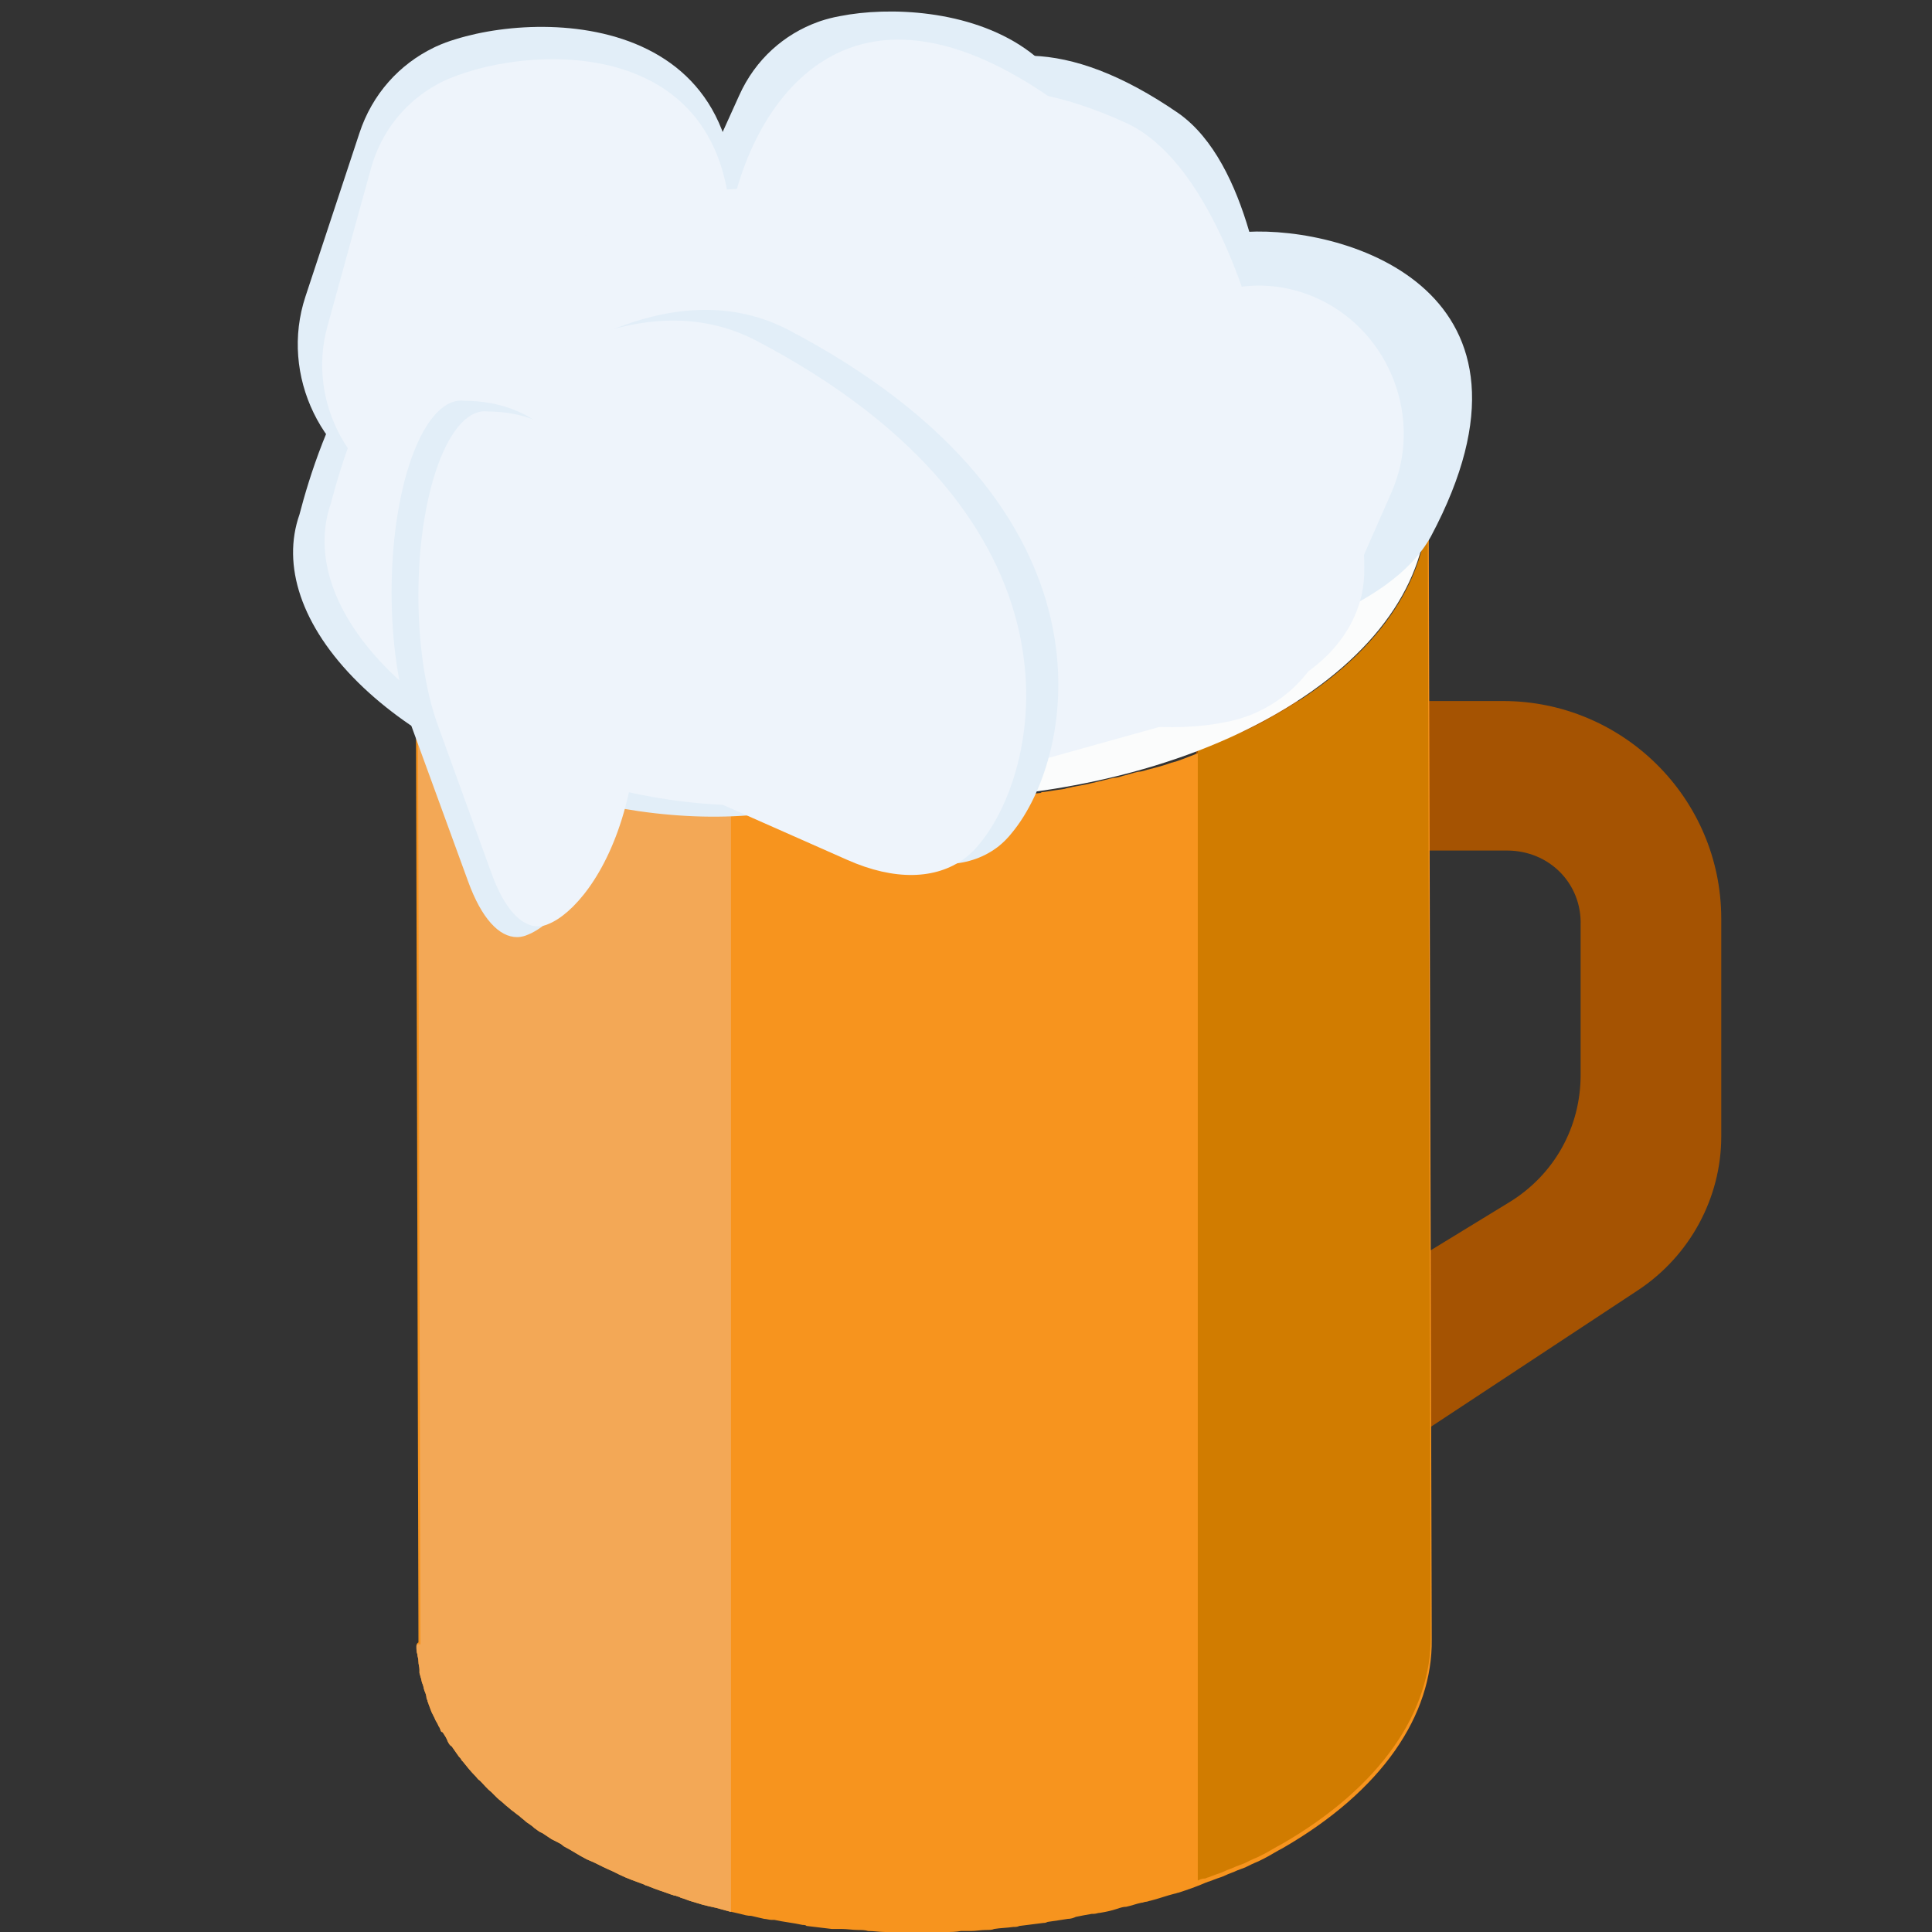 <svg width="100" height="100" viewBox="0 0 100 100" fill="none" xmlns="http://www.w3.org/2000/svg">
<rect x="0" y="0" width="100" height="100" fill="#333333" stroke="none"/>
<g clip-path="url(#clip0)">
<path d="M78.003 44.024H61.063L62.356 36.285H77.799C83.99 36.285 89.092 41.309 89.092 47.554V58.823C89.092 62.014 87.46 65.001 84.806 66.766L61.539 82.108L61.199 74.912C61.131 73.486 61.811 72.196 63.036 71.45L78.139 62.217C80.452 60.792 81.813 58.348 81.813 55.632V47.894C81.881 45.721 80.18 44.024 78.003 44.024Z" fill="#A55302"/>
<path d="M21.554 85.221C21.554 85.378 21.554 85.482 21.607 85.639C21.607 85.743 21.659 85.848 21.659 86.004C21.659 86.161 21.711 86.266 21.711 86.422C21.711 86.474 21.711 86.527 21.711 86.579C21.711 86.631 21.763 86.736 21.763 86.788C21.815 86.892 21.815 87.049 21.867 87.153C21.92 87.258 21.92 87.362 21.972 87.519C22.024 87.623 22.076 87.78 22.076 87.884C22.076 87.937 22.128 87.989 22.128 88.041C22.128 88.093 22.181 88.145 22.181 88.198C22.233 88.354 22.285 88.459 22.337 88.615C22.389 88.72 22.442 88.824 22.494 88.929C22.546 89.085 22.65 89.19 22.703 89.347C22.755 89.399 22.755 89.451 22.807 89.555C22.807 89.608 22.859 89.66 22.911 89.66C23.016 89.817 23.12 89.973 23.172 90.13C23.224 90.234 23.276 90.339 23.381 90.391C23.485 90.548 23.642 90.757 23.746 90.913C23.798 90.966 23.851 91.018 23.903 91.122C23.903 91.122 23.903 91.122 23.955 91.174C24.164 91.436 24.372 91.697 24.633 91.958C24.686 92.01 24.738 92.114 24.842 92.167C25.051 92.376 25.207 92.584 25.416 92.741C25.468 92.793 25.52 92.846 25.573 92.898C25.625 92.95 25.677 93.002 25.729 93.054C25.834 93.159 25.99 93.263 26.095 93.368C26.199 93.472 26.355 93.577 26.46 93.681C26.616 93.785 26.721 93.89 26.877 93.994C26.982 94.099 27.138 94.203 27.243 94.308C27.399 94.412 27.556 94.517 27.66 94.621C27.817 94.725 27.921 94.83 28.078 94.882C28.234 94.987 28.391 95.091 28.547 95.195C28.652 95.248 28.756 95.3 28.86 95.352C28.965 95.404 29.069 95.457 29.174 95.561C29.591 95.77 29.956 96.031 30.374 96.24C30.478 96.292 30.635 96.344 30.739 96.397C31.052 96.553 31.365 96.71 31.731 96.867C31.835 96.919 31.939 96.971 32.044 97.023C32.461 97.232 32.931 97.389 33.348 97.546C33.401 97.598 33.505 97.598 33.609 97.65C33.975 97.807 34.34 97.911 34.758 98.068C34.81 98.068 34.862 98.12 34.966 98.12C35.071 98.172 35.175 98.172 35.227 98.224C35.436 98.277 35.645 98.381 35.853 98.433C36.01 98.486 36.219 98.538 36.375 98.59C36.584 98.642 36.793 98.694 37.054 98.747C37.262 98.799 37.419 98.851 37.628 98.903C37.837 98.956 38.097 99.008 38.306 99.06C38.515 99.112 38.671 99.164 38.88 99.164C39.089 99.217 39.35 99.269 39.559 99.321C39.663 99.321 39.819 99.373 39.924 99.373C39.976 99.373 40.028 99.373 40.081 99.373C40.55 99.478 41.072 99.53 41.542 99.634C41.594 99.634 41.698 99.634 41.75 99.687C42.168 99.739 42.638 99.791 43.055 99.843C43.107 99.843 43.212 99.843 43.264 99.843C43.368 99.843 43.473 99.843 43.577 99.843C43.838 99.843 44.151 99.895 44.412 99.895C44.569 99.895 44.777 99.895 44.934 99.948C45.247 99.948 45.508 100 45.821 100C45.925 100 46.082 100 46.186 100C46.238 100 46.291 100 46.343 100C46.604 100 46.865 100 47.126 100C47.282 100 47.491 100 47.648 100C47.908 100 48.221 100 48.482 100C48.639 100 48.743 100 48.9 100H48.952C49.213 100 49.474 100 49.735 99.948C49.892 99.948 50.1 99.948 50.257 99.948C50.518 99.948 50.779 99.895 51.04 99.895C51.196 99.895 51.353 99.895 51.457 99.843C51.77 99.791 52.083 99.791 52.449 99.739C52.553 99.739 52.657 99.739 52.762 99.687C53.179 99.634 53.597 99.582 54.014 99.53C54.066 99.53 54.118 99.53 54.223 99.478C54.588 99.425 54.953 99.373 55.267 99.321C55.423 99.321 55.58 99.269 55.684 99.217C55.945 99.164 56.206 99.112 56.519 99.06C56.571 99.06 56.571 99.06 56.623 99.06C56.728 99.06 56.832 99.008 56.937 99.008C57.25 98.956 57.511 98.903 57.824 98.799C57.98 98.747 58.137 98.694 58.294 98.694C58.554 98.642 58.815 98.538 59.076 98.486C59.181 98.486 59.233 98.433 59.337 98.433C59.389 98.433 59.494 98.381 59.546 98.381C59.963 98.277 60.381 98.12 60.798 98.016C60.851 98.016 60.955 97.963 61.007 97.963C61.477 97.807 61.947 97.65 62.416 97.441C62.468 97.441 62.52 97.389 62.573 97.389C62.729 97.337 62.834 97.284 62.99 97.232C63.147 97.18 63.303 97.128 63.408 97.076C63.616 96.971 63.825 96.919 64.034 96.814C64.191 96.762 64.295 96.71 64.451 96.658C64.66 96.553 64.869 96.449 65.13 96.344C65.234 96.292 65.339 96.24 65.443 96.188C65.756 96.031 66.069 95.822 66.382 95.665C71.549 92.689 74.158 88.772 74.106 84.856L73.949 26.314C73.949 30.231 71.392 34.148 66.226 37.124C65.913 37.281 65.6 37.49 65.286 37.646C65.182 37.699 65.078 37.751 64.973 37.803C64.764 37.908 64.556 38.012 64.295 38.116C64.191 38.169 64.034 38.221 63.877 38.273C63.669 38.378 63.46 38.482 63.251 38.534C63.095 38.586 62.938 38.639 62.834 38.691C62.625 38.743 62.468 38.848 62.26 38.9C61.79 39.056 61.32 39.265 60.851 39.422C60.798 39.422 60.694 39.474 60.642 39.474C60.224 39.631 59.807 39.735 59.389 39.84C59.233 39.892 59.076 39.944 58.92 39.944C58.659 39.996 58.398 40.101 58.137 40.153C57.98 40.205 57.824 40.258 57.667 40.258C57.354 40.31 57.093 40.414 56.78 40.466C56.623 40.519 56.519 40.519 56.363 40.571C56.102 40.623 55.841 40.675 55.528 40.728C55.371 40.78 55.215 40.78 55.11 40.832C54.745 40.884 54.38 40.936 54.066 40.989C54.014 40.989 53.91 40.989 53.858 41.041C53.44 41.093 53.023 41.145 52.605 41.198C52.501 41.198 52.396 41.198 52.292 41.25C51.979 41.302 51.666 41.302 51.3 41.354C51.144 41.354 50.987 41.354 50.831 41.407C50.57 41.407 50.309 41.459 50.048 41.459C49.892 41.459 49.683 41.459 49.526 41.459C49.265 41.459 49.004 41.459 48.743 41.511C48.587 41.511 48.43 41.511 48.274 41.511C48.013 41.511 47.7 41.511 47.439 41.511C47.282 41.511 47.073 41.511 46.917 41.511C46.656 41.511 46.395 41.511 46.134 41.511C45.977 41.511 45.821 41.511 45.612 41.511C45.299 41.511 45.038 41.459 44.725 41.459C44.569 41.459 44.36 41.459 44.203 41.407C43.942 41.407 43.629 41.354 43.368 41.354C43.212 41.354 43.055 41.302 42.846 41.302C42.429 41.25 41.959 41.198 41.542 41.145C41.489 41.145 41.385 41.145 41.333 41.093C40.811 41.041 40.341 40.936 39.872 40.832C39.715 40.78 39.506 40.78 39.35 40.728C39.141 40.675 38.88 40.623 38.671 40.571C38.463 40.519 38.306 40.466 38.097 40.466C37.889 40.414 37.628 40.362 37.419 40.31C37.21 40.258 37.054 40.205 36.845 40.153C36.636 40.101 36.427 40.049 36.166 39.996C36.01 39.944 35.801 39.892 35.645 39.84C35.436 39.788 35.227 39.735 35.018 39.631C34.862 39.579 34.705 39.526 34.549 39.474C34.183 39.37 33.766 39.213 33.401 39.056C33.296 39.004 33.244 39.004 33.14 38.952C32.67 38.795 32.252 38.586 31.835 38.43C31.731 38.378 31.626 38.325 31.522 38.273C31.209 38.116 30.843 37.96 30.53 37.803C30.426 37.751 30.27 37.699 30.165 37.646C29.748 37.438 29.33 37.229 28.965 36.968C28.756 36.863 28.547 36.706 28.339 36.602C28.182 36.498 28.025 36.393 27.869 36.289C27.712 36.184 27.608 36.08 27.451 36.028C27.295 35.923 27.138 35.819 27.034 35.714C26.877 35.61 26.773 35.505 26.669 35.401C26.512 35.296 26.408 35.192 26.251 35.087C26.147 34.983 25.99 34.879 25.886 34.774C25.781 34.67 25.625 34.565 25.52 34.461C25.416 34.356 25.312 34.304 25.26 34.2C25.051 33.991 24.842 33.782 24.686 33.625C24.633 33.573 24.529 33.469 24.477 33.416C24.216 33.155 24.007 32.894 23.798 32.633C23.746 32.581 23.694 32.476 23.642 32.424C23.537 32.267 23.381 32.111 23.276 31.902C23.224 31.797 23.172 31.693 23.12 31.641C23.016 31.484 22.911 31.328 22.807 31.171C22.755 31.066 22.703 30.962 22.65 30.858C22.598 30.701 22.494 30.596 22.442 30.44C22.389 30.335 22.337 30.231 22.285 30.126C22.233 29.97 22.181 29.865 22.128 29.709C22.076 29.604 22.024 29.5 22.024 29.395C21.972 29.291 21.92 29.134 21.92 29.03C21.867 28.925 21.867 28.821 21.815 28.664C21.763 28.56 21.763 28.403 21.711 28.299C21.711 28.194 21.659 28.09 21.659 27.933C21.659 27.776 21.607 27.672 21.607 27.515C21.607 27.411 21.554 27.306 21.554 27.15C21.554 26.993 21.554 26.889 21.502 26.732C21.502 26.575 21.502 26.419 21.502 26.262L21.659 84.803C21.659 84.856 21.659 84.96 21.659 85.012C21.554 85.064 21.554 85.169 21.554 85.221Z" fill="#F7941E"/>
<path d="M73.897 26.105C73.897 30.022 71.34 33.939 66.173 36.915C65.86 37.072 65.547 37.281 65.234 37.438C65.13 37.49 65.025 37.542 64.921 37.594C64.712 37.699 64.504 37.803 64.243 37.907C64.138 37.96 63.982 38.012 63.825 38.064C63.616 38.169 63.408 38.273 63.199 38.325C63.042 38.378 62.886 38.43 62.781 38.482C62.573 38.534 62.416 38.639 62.207 38.691C62.155 38.743 62.051 38.743 61.998 38.743V97.337C62.103 97.284 62.207 97.232 62.364 97.232C62.416 97.232 62.468 97.18 62.52 97.18C62.677 97.128 62.781 97.076 62.938 97.023C63.094 96.971 63.251 96.919 63.355 96.867C63.564 96.762 63.773 96.71 63.982 96.606C64.138 96.553 64.243 96.501 64.399 96.449C64.608 96.344 64.817 96.24 65.078 96.135C65.182 96.083 65.286 96.031 65.391 95.979C65.704 95.822 66.017 95.613 66.33 95.457C71.496 92.48 74.106 88.563 74.053 84.647L73.897 26.105Z" fill="#D17C00"/>
<path d="M21.554 85.221C21.554 85.378 21.554 85.482 21.606 85.639C21.606 85.743 21.659 85.848 21.659 86.004C21.659 86.161 21.711 86.265 21.711 86.422C21.711 86.474 21.711 86.526 21.711 86.579C21.711 86.631 21.763 86.735 21.763 86.788C21.815 86.892 21.815 87.049 21.867 87.153C21.919 87.258 21.919 87.362 21.972 87.519C22.024 87.623 22.076 87.78 22.076 87.884C22.076 87.936 22.128 87.989 22.128 88.041C22.128 88.093 22.18 88.145 22.18 88.198C22.233 88.354 22.285 88.459 22.337 88.615C22.389 88.72 22.441 88.824 22.494 88.929C22.546 89.085 22.65 89.19 22.702 89.347C22.755 89.399 22.755 89.451 22.807 89.555C22.807 89.608 22.859 89.66 22.911 89.66C23.015 89.817 23.12 89.973 23.172 90.13C23.224 90.234 23.276 90.339 23.381 90.391C23.485 90.548 23.642 90.757 23.746 90.913C23.798 90.965 23.85 91.018 23.903 91.122C23.903 91.122 23.903 91.122 23.955 91.174C24.163 91.435 24.372 91.697 24.633 91.958C24.685 92.01 24.738 92.114 24.842 92.166C25.051 92.375 25.207 92.584 25.416 92.741C25.468 92.793 25.52 92.845 25.573 92.898C25.625 92.95 25.677 93.002 25.729 93.054C25.834 93.159 25.99 93.263 26.094 93.368C26.199 93.472 26.355 93.576 26.46 93.681C26.616 93.785 26.721 93.89 26.877 93.994C26.982 94.099 27.138 94.203 27.242 94.308C27.399 94.412 27.556 94.516 27.66 94.621C27.817 94.725 27.921 94.83 28.078 94.882C28.234 94.987 28.391 95.091 28.547 95.195C28.651 95.248 28.756 95.3 28.86 95.352C28.965 95.404 29.069 95.457 29.173 95.561C29.591 95.77 29.956 96.031 30.374 96.24C30.478 96.292 30.635 96.344 30.739 96.397C31.052 96.553 31.365 96.71 31.73 96.867C31.835 96.919 31.939 96.971 32.044 97.023C32.461 97.232 32.931 97.389 33.348 97.545C33.4 97.598 33.505 97.598 33.609 97.65C33.974 97.807 34.34 97.911 34.757 98.068C34.809 98.068 34.862 98.12 34.966 98.12C35.07 98.172 35.175 98.172 35.227 98.224C35.436 98.276 35.644 98.381 35.853 98.433C36.01 98.485 36.218 98.538 36.375 98.59C36.584 98.642 36.792 98.694 37.053 98.746C37.262 98.799 37.419 98.851 37.627 98.903C37.68 98.903 37.732 98.955 37.836 98.955V40.466C37.732 40.466 37.627 40.414 37.523 40.414C37.314 40.362 37.158 40.31 36.949 40.258C36.74 40.205 36.532 40.153 36.271 40.101C36.114 40.049 35.905 39.996 35.749 39.944C35.54 39.892 35.331 39.84 35.123 39.735C34.966 39.683 34.809 39.631 34.653 39.579C34.288 39.474 33.87 39.318 33.505 39.161C33.4 39.109 33.348 39.109 33.244 39.056C32.774 38.9 32.357 38.691 31.939 38.534C31.835 38.482 31.73 38.43 31.626 38.377C31.313 38.221 30.948 38.064 30.635 37.907C30.53 37.855 30.374 37.803 30.269 37.751C29.852 37.542 29.434 37.333 29.069 37.072C28.86 36.968 28.651 36.811 28.443 36.706C28.286 36.602 28.13 36.498 27.973 36.393C27.817 36.289 27.712 36.184 27.556 36.132C27.399 36.028 27.242 35.923 27.138 35.819C26.982 35.714 26.877 35.61 26.773 35.505C26.616 35.401 26.512 35.296 26.355 35.192C26.251 35.087 26.094 34.983 25.99 34.879C25.886 34.774 25.729 34.67 25.625 34.565C25.52 34.461 25.416 34.409 25.364 34.304C25.155 34.095 24.946 33.886 24.79 33.73C24.738 33.678 24.633 33.573 24.581 33.521C24.32 33.26 24.111 32.999 23.903 32.737C23.85 32.685 23.798 32.581 23.746 32.529C23.642 32.372 23.485 32.215 23.381 32.006C23.328 31.902 23.276 31.797 23.224 31.745C23.12 31.589 23.015 31.432 22.911 31.275C22.859 31.171 22.807 31.066 22.755 30.962C22.702 30.805 22.598 30.701 22.546 30.544C22.494 30.44 22.441 30.335 22.389 30.231C22.337 30.074 22.285 29.97 22.233 29.813C22.18 29.709 22.128 29.604 22.128 29.5C22.076 29.395 22.024 29.239 22.024 29.134C21.972 29.03 21.972 28.925 21.919 28.769C21.867 28.664 21.867 28.508 21.815 28.403C21.815 28.299 21.763 28.194 21.763 28.037C21.763 27.881 21.711 27.776 21.711 27.62C21.711 27.515 21.659 27.411 21.659 27.254C21.659 27.097 21.659 26.993 21.606 26.836C21.606 26.68 21.606 26.523 21.606 26.366L21.763 84.908C21.763 84.96 21.763 85.064 21.763 85.117C21.554 85.064 21.554 85.169 21.554 85.221Z" fill="#F3A856"/>
<path d="M66.121 36.915C76.402 30.962 76.454 21.353 66.226 15.4C55.997 9.446 39.402 9.446 29.121 15.4C18.841 21.353 18.788 30.962 29.017 36.915C39.245 42.869 55.841 42.869 66.121 36.915Z" fill="#FBFCFC"/>
<path d="M47.543 39.213C54.171 39.213 60.381 37.751 65.025 35.035C69.305 32.581 71.705 29.395 71.705 26.105C71.705 22.867 69.409 19.734 65.182 17.28C60.59 14.616 54.379 13.102 47.752 13.102C41.124 13.102 34.914 14.564 30.269 17.28C25.99 19.734 23.59 22.92 23.59 26.21C23.59 29.448 25.886 32.581 30.113 35.035C34.705 37.699 40.915 39.213 47.543 39.213Z" fill="#4D4C4A"/>
<path d="M62.276 33.929C65.058 33.352 71.935 31.64 74.067 27.76C80.836 15.046 69.74 11.715 64.538 12.001C64.184 12.014 63.852 12.052 63.508 12.113C63.476 12.12 63.46 12.123 63.427 12.13C63.411 12.133 63.395 12.137 63.395 12.137L63.378 12.14C61.556 12.518 59.897 13.605 58.81 15.325L54.28 22.459C52.091 25.903 53.059 30.574 56.44 32.883C58.238 34.106 60.359 34.429 62.276 33.929Z" fill="#E2EEF8"/>
<path d="M65.79 18.306C65.536 15.473 64.625 8.441 61.018 5.876C49.174 -2.311 44.594 8.337 44.281 13.542C44.253 13.895 44.253 14.229 44.274 14.578C44.277 14.611 44.279 14.627 44.282 14.661C44.283 14.677 44.285 14.694 44.285 14.694L44.286 14.71C44.452 16.566 45.341 18.339 46.924 19.617L53.486 24.939C56.654 27.51 61.402 27.083 64.081 23.987C65.502 22.34 66.066 20.269 65.79 18.306Z" fill="#E2EEF8"/>
<path d="M26.926 25.001C29.619 23.695 36.2 20.175 37.379 15.663C41.02 0.937 28.833 0.394 23.594 2.027C23.236 2.131 22.907 2.256 22.572 2.407C22.54 2.422 22.524 2.43 22.493 2.445C22.477 2.453 22.461 2.46 22.461 2.46L22.446 2.468C20.682 3.324 19.267 4.861 18.601 6.898L15.81 15.349C14.461 19.43 16.652 23.95 20.698 25.436C22.849 26.222 25.098 26.005 26.926 25.001Z" fill="#E2EEF8"/>
<path d="M44.307 22.864C46.981 21.901 53.549 19.24 55.116 15.098C60.032 1.559 48.579 -0.179 43.468 0.836C43.12 0.898 42.797 0.982 42.465 1.091C42.434 1.103 42.418 1.108 42.387 1.119C42.371 1.125 42.355 1.131 42.355 1.131L42.34 1.136C40.588 1.767 39.098 3.076 38.264 4.932L34.78 12.632C33.097 16.35 34.711 20.838 38.383 22.648C40.335 23.607 42.48 23.628 44.307 22.864Z" fill="#E2EEF8"/>
<path d="M15.5 26.633C16.494 22.803 19.597 13.426 28.175 11.519C56.307 5.587 65.155 22.54 65.101 29.937C65.113 30.442 65.064 30.907 64.965 31.384C64.953 31.428 64.947 31.451 64.936 31.496C64.93 31.518 64.924 31.54 64.924 31.54L64.918 31.563C64.267 34.071 61.987 36.132 58.199 37.18L42.498 41.562C34.918 43.68 24.187 40.891 18.55 35.338C15.561 32.386 14.584 29.239 15.5 26.633Z" fill="#E2EEF8"/>
<path d="M17.129 26.045C18.123 22.216 21.226 12.839 29.804 10.932C57.936 4.999 66.784 21.953 66.73 29.35C66.742 29.855 66.693 30.32 66.594 30.797C66.582 30.841 66.576 30.864 66.564 30.909C66.559 30.931 66.553 30.953 66.553 30.953L66.547 30.976C65.896 33.484 63.616 35.545 59.828 36.593L44.127 40.975C36.547 43.093 25.816 40.304 20.179 34.751C17.19 31.799 16.213 28.652 17.129 26.045Z" fill="#EEF4FB"/>
<path d="M65.198 17.802C64.457 15.057 62.342 8.289 58.345 6.389C45.262 0.38 42.596 11.661 43.19 16.841C43.223 17.194 43.281 17.523 43.362 17.863C43.371 17.895 43.375 17.911 43.384 17.943C43.388 17.959 43.393 17.975 43.393 17.975L43.397 17.991C43.882 19.79 45.065 21.383 46.845 22.366L54.23 26.469C57.795 28.451 62.397 27.208 64.5 23.694C65.614 21.825 65.81 19.687 65.198 17.802Z" fill="#EEF4FB"/>
<path d="M62.387 15.352C59.723 16.344 53.185 19.077 51.663 23.235C46.893 36.827 58.364 38.441 63.464 37.37C63.812 37.305 64.134 37.217 64.465 37.104C64.496 37.093 64.511 37.087 64.542 37.075C64.558 37.069 64.574 37.063 64.574 37.063L64.589 37.058C66.334 36.408 67.809 35.083 68.623 33.218L72.024 25.481C73.667 21.745 72.005 17.274 68.314 15.504C66.351 14.567 64.206 14.569 62.387 15.352Z" fill="#EEF4FB"/>
<path d="M27.944 25.526C30.436 24.159 36.511 20.509 37.416 16.174C40.171 2.035 28.586 2.098 23.695 3.896C23.36 4.011 23.055 4.145 22.744 4.304C22.715 4.32 22.7 4.328 22.671 4.344C22.656 4.352 22.642 4.36 22.642 4.36L22.627 4.368C20.995 5.263 19.726 6.788 19.191 8.752L16.945 16.9C15.859 20.834 18.15 25.017 22.058 26.234C24.135 26.878 26.258 26.565 27.944 25.526Z" fill="#EEF4FB"/>
<path d="M21.014 26.045C22.008 22.216 25.111 12.839 33.689 10.932C61.821 4.999 70.669 21.953 70.615 29.35C70.627 29.855 70.579 30.32 70.479 30.797C70.467 30.841 70.461 30.864 70.45 30.909C70.444 30.931 70.438 30.953 70.438 30.953L70.432 30.976C69.781 33.484 67.501 35.545 63.714 36.593L48.013 40.975C40.432 43.093 29.701 40.304 24.064 34.751C21.076 31.799 20.099 28.652 21.014 26.045Z" fill="#EEF4FB"/>
<path d="M59.13 17.473C58.876 14.64 57.965 7.608 54.358 5.043C42.513 -3.144 37.933 7.504 37.621 12.709C37.593 13.062 37.593 13.396 37.614 13.745C37.617 13.778 37.618 13.794 37.621 13.827C37.623 13.844 37.624 13.861 37.624 13.861L37.626 13.877C37.792 15.732 38.681 17.506 40.264 18.784L46.826 24.106C49.994 26.677 54.742 26.25 57.421 23.154C58.842 21.507 59.406 19.436 59.13 17.473Z" fill="#EEF4FB"/>
<path d="M27.328 19.536C29.541 17.928 35.316 14.284 40.735 17.037C58.367 26.238 55.648 39.185 52.372 43.112C52.156 43.387 51.926 43.614 51.663 43.825C51.638 43.843 51.625 43.853 51.599 43.871C51.586 43.881 51.573 43.89 51.573 43.89L51.56 43.9C50.111 44.953 47.988 45.051 45.505 43.946L35.194 39.382C30.215 37.18 25.708 30.972 25.135 25.527C24.835 22.636 25.695 20.526 27.328 19.536Z" fill="#E2EEF8"/>
<path d="M25.663 20.092C27.876 18.483 33.651 14.839 39.07 17.592C56.701 26.794 53.983 39.74 50.706 43.667C50.491 43.943 50.261 44.169 49.998 44.38C49.972 44.399 49.959 44.408 49.934 44.427C49.921 44.437 49.908 44.446 49.908 44.446L49.895 44.455C48.446 45.509 46.323 45.607 43.84 44.501L33.529 39.938C28.55 37.736 24.043 31.528 23.47 26.083C23.17 23.192 24.029 21.082 25.663 20.092Z" fill="#EEF4FB"/>
<path d="M24.041 20.745C25.445 20.745 28.945 21.112 30.366 25.538C34.917 40.098 29.881 47.352 27.335 48.374C27.162 48.452 26.998 48.492 26.825 48.505C26.809 48.505 26.801 48.505 26.784 48.505C26.776 48.505 26.768 48.505 26.768 48.505L26.76 48.505C25.84 48.505 24.928 47.549 24.23 45.624L21.321 37.65C19.917 33.8 19.917 27.528 21.321 23.652C22.069 21.596 23.063 20.614 24.041 20.745Z" fill="#E2EEF8"/>
<path d="M25.253 21.3C26.592 21.3 29.929 21.652 31.284 25.901C35.623 39.879 30.822 46.843 28.394 47.823C28.229 47.899 28.073 47.937 27.908 47.949C27.892 47.949 27.885 47.949 27.869 47.949C27.861 47.949 27.853 47.949 27.853 47.949L27.846 47.949C26.968 47.949 26.099 47.031 25.433 45.184L22.66 37.528C21.321 33.833 21.321 27.811 22.66 24.09C23.373 22.117 24.321 21.174 25.253 21.3Z" fill="#EEF4FB"/>
</g>
<defs>
<clipPath id="clip0">
<rect width="100" height="100" fill="white"/>
</clipPath>
</defs>
</svg>

